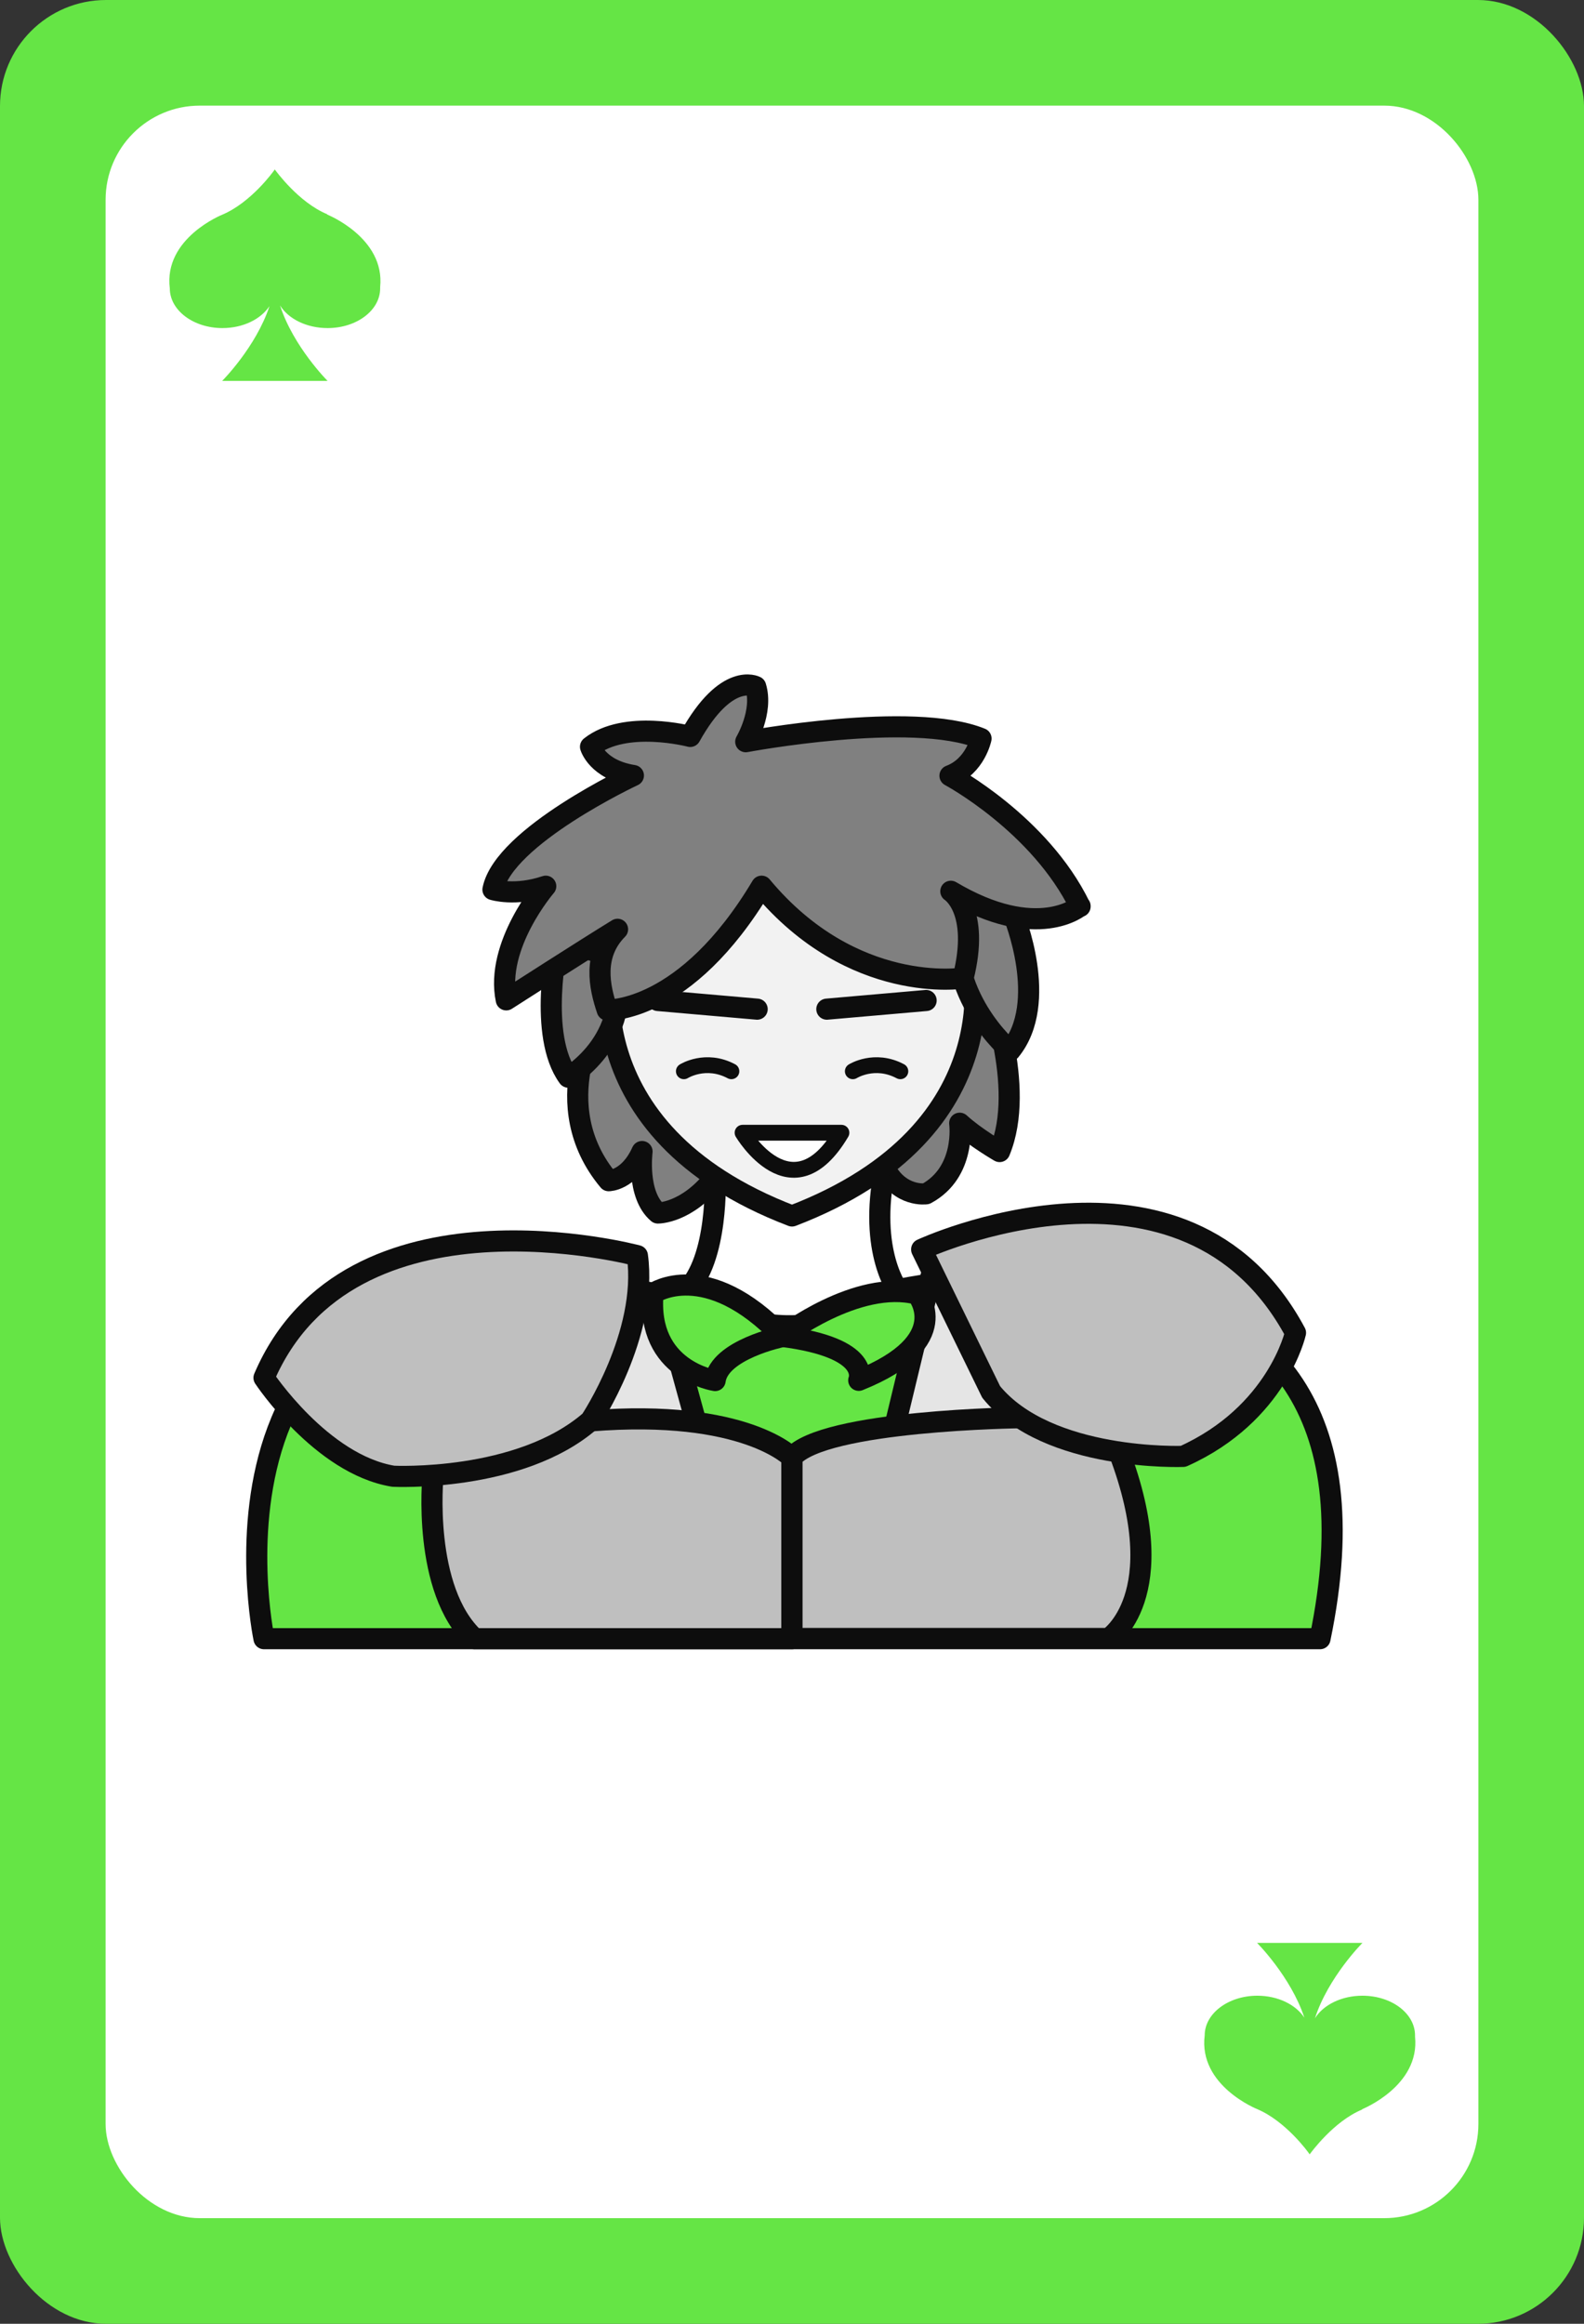 <?xml version="1.0" encoding="UTF-8"?>
<svg xmlns="http://www.w3.org/2000/svg" viewBox="0 0 75 110">
  <rect x="0" y="0" width="75" height="110" fill="#333333" stroke="none"/>
  <defs>
    <style>
      .cls-1 {
        fill: gray;
      }

      .cls-1, .cls-2, .cls-3, .cls-4, .cls-5, .cls-6, .cls-7, .cls-8, .cls-9 {
        stroke: #0d0d0d;
        stroke-linecap: round;
        stroke-linejoin: round;
      }

      .cls-2 {
        fill: #bfbfbf;
      }

      .cls-3 {
        fill: #e5e5e5;
      }

      .cls-4, .cls-10, .cls-9 {
        fill: #fff;
      }

      .cls-5, .cls-11 {
        fill: #65e545;
      }

      .cls-6, .cls-7 {
        fill: none;
      }

      .cls-7, .cls-9 {
        stroke-width: .75px;
      }

      .cls-8 {
        fill: #f2f2f2;
      }

      .cls-10, .cls-11 {
        stroke-width: 0px;
      }
    </style>
  </defs>
  <g id="Base">
    <rect class="cls-11" width="75" height="110" rx="5.02" ry="5.02"/>
    <rect class="cls-10" x="5" y="5" width="65" height="100" rx="4.46" ry="4.46"/>
    <path class="cls-11" d="m15.49,10.14c-1.35-.56-2.42-2.04-2.48-2.12h0s0,0,0,0c0,0,0,0,0,0h0c-.06.1-1.13,1.57-2.48,2.14,0,0-2.79,1.11-2.49,3.49,0,1.04,1.12,1.88,2.49,1.88.98,0,1.82-.42,2.23-1.04-.64,1.94-2.24,3.54-2.24,3.54h4.99s-1.62-1.62-2.25-3.57c.4.64,1.26,1.07,2.25,1.07,1.38,0,2.49-.84,2.49-1.88,0-.02,0-.04,0-.06.24-2.33-2.5-3.43-2.5-3.43Z"/>
    <path class="cls-11" d="m64.49,99.86c-1.35.56-2.42,2.04-2.48,2.12h0s0,0,0,0c0,0,0,0,0,0h0c-.06-.1-1.13-1.57-2.48-2.14,0,0-2.79-1.11-2.49-3.49,0-1.04,1.12-1.88,2.49-1.88.98,0,1.82.42,2.23,1.04-.64-1.94-2.24-3.54-2.24-3.54h4.99s-1.62,1.62-2.25,3.57c.4-.64,1.26-1.07,2.25-1.07,1.38,0,2.49.84,2.49,1.88,0,.02,0,.04,0,.06.24,2.33-2.5,3.43-2.5,3.43Z"/>
  </g>
  <g id="People">
    <g>
      <path class="cls-5" d="m42.08,61.14s25.07-5.95,20.42,16.43H12.5s-4.42-20.87,18.43-16.35l11.16-.08Z"/>
      <polygon class="cls-3" points="29.11 60.9 31.35 61.49 33.41 68.99 41.9 69.46 44.08 60.42 48.62 62.57 47.56 70.27 28.75 68.93 26.33 62 29.11 60.9"/>
      <path class="cls-4" d="m33.86,55.73s.18,3.89-1.4,5.41c0,0,4.34,3.64,10.1,0,0,0-1.47-1.84-.66-5.82,0,0-5.1-5.09-8.04.4Z"/>
      <path class="cls-2" d="m20.5,69.89s-.53,5.36,1.97,7.68h15.03v-8.57s-2.2-2.33-9.54-1.74c0,0-7.48-1.05-7.46,2.64Z"/>
      <path class="cls-2" d="m37.5,68.99v8.57h14.99s3.09-1.98.49-8.84c0,0-.27-2.37-4.65-1.61,0,0-9.37.11-10.83,1.88Z"/>
      <path class="cls-1" d="m46.75,46.68s1.87,4.74.58,7.83c0,0-1.16-.67-1.89-1.34,0,0,.32,2.31-1.59,3.34,0,0-1.23.18-1.95-1.2,0,0,1.99-11.16,4.85-8.64Z"/>
      <path class="cls-1" d="m28.38,48.07s-2.58,4.21.44,7.82c0,0,.96,0,1.58-1.38,0,0-.27,2.05.75,2.91,0,0,1.37.02,2.71-1.7,0,0-3.54-8.64-5.48-7.66Z"/>
      <path class="cls-8" d="m46,45.19h0c-.02-4.68-3.81-8.47-8.5-8.47s-8.48,3.79-8.5,8.47h0s-2.15,8.3,8.5,12.37c10.65-4.07,8.5-12.37,8.5-12.37Z"/>
      <path class="cls-1" d="m47.99,43.32s1.71,4.13-.16,6.41c0,0-3.16-2.62-2.43-6.55,0,0-.01-3.38,2.59.14Z"/>
      <path class="cls-1" d="m26.4,44.65s-.94,4.36.51,6.34c0,0,3.33-1.92,2.09-5.8l-2.6-.55Z"/>
      <path class="cls-5" d="m30.93,61.22s2.5-1.72,6.11,2.05c0,0-2.98.61-3.18,2.08,0,0-3.27-.48-2.94-4.13Z"/>
      <path class="cls-5" d="m37.04,63.27s3.54-2.74,6.39-2.01c0,0,1.86,2.22-2.77,4.08,0,0,.67-1.53-3.62-2.08Z"/>
      <path class="cls-2" d="m43.64,59.14s12.49-5.79,17.7,3.95c0,0-.85,3.84-5.32,5.85,0,0-6.41.25-9.09-3.05l-3.29-6.74Z"/>
      <path class="cls-2" d="m30.18,59.44s-13.64-3.66-17.68,5.78c0,0,2.71,4.1,6.12,4.66,0,0,5.98.3,9.34-2.63,0,0,2.73-4.09,2.22-7.81Z"/>
      <path class="cls-1" d="m51.14,42.91c-1.9-3.91-6.16-6.19-6.16-6.19,1.2-.45,1.47-1.76,1.47-1.76-3.27-1.33-11.14.15-11.14.15,0,0,.84-1.42.47-2.61,0,0-1.38-.73-3.1,2.36,0,0-3.08-.81-4.72.49,0,0,.32,1.09,2.03,1.36,0,0-6.14,2.87-6.65,5.4,0,0,1.04.33,2.5-.16,0,0-2.41,2.79-1.87,5.38,0,0,3.83-2.46,5.27-3.34-1.19,1.2-.86,2.73-.49,3.82,0,0,3.71.17,7.31-5.86,4.32,5.19,9.54,4.35,9.54,4.35.82-3.24-.58-4.11-.58-4.11,4.11,2.44,6.12.7,6.12.7Z"/>
    </g>
    <line class="cls-6" x1="31.15" y1="47.36" x2="35.85" y2="47.77"/>
    <line class="cls-6" x1="43.85" y1="47.36" x2="39.15" y2="47.77"/>
    <path class="cls-7" d="m32.38,50.71s1.03-.65,2.25,0"/>
    <path class="cls-7" d="m40.38,50.71s1.03-.65,2.25,0"/>
    <path class="cls-9" d="m39.84,53.62c-2.34,3.95-4.68,0-4.68,0h4.68Z"/>
  </g>
</svg>